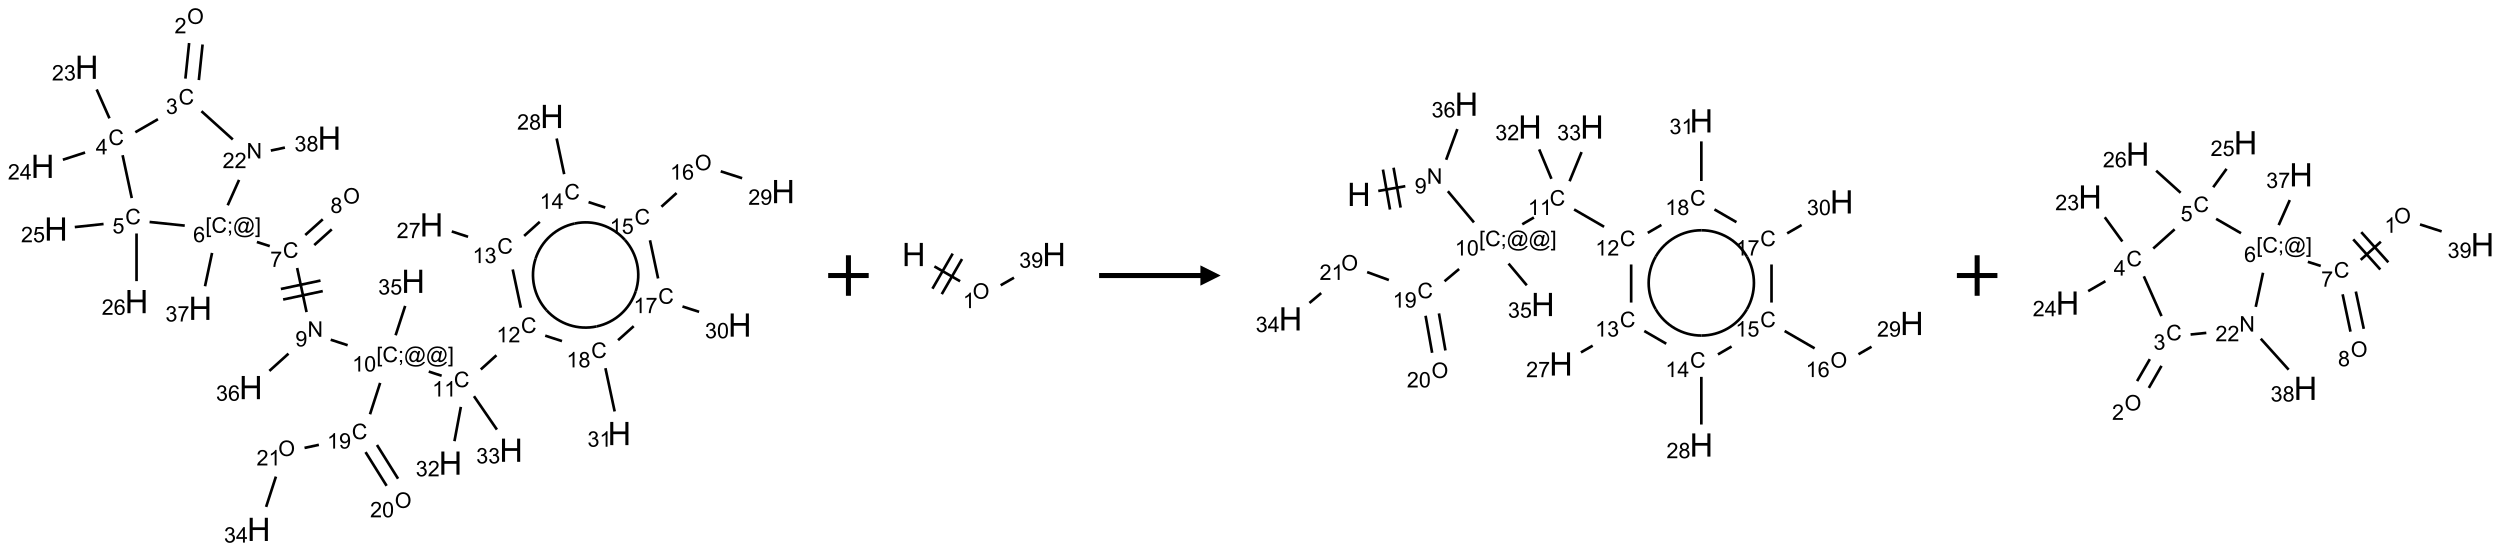 <?xml version="1.0" encoding="UTF-8"?>
<svg xmlns="http://www.w3.org/2000/svg" xmlns:xlink="http://www.w3.org/1999/xlink" width="1234" height="272" viewBox="0 0 1234 272">
<defs>
<g>
<g id="glyph-0-0">
<path d="M 1.332 0 L 1.332 -6.668 L 6.668 -6.668 L 6.668 0 Z M 1.5 -0.168 L 6.5 -0.168 L 6.5 -6.5 L 1.5 -6.5 Z M 1.5 -0.168 "/>
</g>
<g id="glyph-0-1">
<path d="M 0.516 -3.719 C 0.516 -4.984 0.855 -5.977 1.535 -6.695 C 2.215 -7.414 3.094 -7.77 4.172 -7.77 C 4.875 -7.77 5.512 -7.602 6.078 -7.266 C 6.645 -6.93 7.074 -6.461 7.371 -5.855 C 7.668 -5.254 7.816 -4.57 7.816 -3.809 C 7.816 -3.035 7.66 -2.34 7.348 -1.73 C 7.035 -1.117 6.594 -0.656 6.02 -0.34 C 5.449 -0.027 4.828 0.129 4.168 0.129 C 3.449 0.129 2.805 -0.043 2.238 -0.391 C 1.672 -0.738 1.246 -1.211 0.953 -1.812 C 0.66 -2.414 0.516 -3.047 0.516 -3.719 Z M 1.559 -3.703 C 1.559 -2.781 1.805 -2.059 2.301 -1.527 C 2.793 -1 3.414 -0.734 4.16 -0.734 C 4.922 -0.734 5.547 -1 6.039 -1.535 C 6.531 -2.07 6.777 -2.828 6.777 -3.812 C 6.777 -4.434 6.672 -4.977 6.461 -5.441 C 6.25 -5.902 5.945 -6.262 5.539 -6.52 C 5.133 -6.773 4.68 -6.902 4.176 -6.902 C 3.461 -6.902 2.848 -6.656 2.332 -6.164 C 1.816 -5.672 1.559 -4.852 1.559 -3.703 Z M 1.559 -3.703 "/>
</g>
<g id="glyph-0-2">
<path d="M 5.371 -0.902 L 5.371 0 L 0.324 0 C 0.316 -0.227 0.352 -0.441 0.434 -0.652 C 0.562 -0.996 0.766 -1.332 1.051 -1.668 C 1.332 -2 1.742 -2.387 2.277 -2.824 C 3.105 -3.504 3.668 -4.043 3.957 -4.441 C 4.25 -4.84 4.395 -5.215 4.395 -5.566 C 4.395 -5.938 4.262 -6.254 3.996 -6.508 C 3.73 -6.762 3.387 -6.891 2.957 -6.891 C 2.508 -6.891 2.145 -6.754 1.875 -6.484 C 1.605 -6.215 1.469 -5.84 1.465 -5.359 L 0.5 -5.457 C 0.566 -6.176 0.812 -6.727 1.246 -7.102 C 1.676 -7.477 2.254 -7.668 2.98 -7.668 C 3.711 -7.668 4.293 -7.465 4.719 -7.059 C 5.145 -6.652 5.359 -6.148 5.359 -5.547 C 5.359 -5.242 5.297 -4.941 5.172 -4.645 C 5.047 -4.352 4.84 -4.039 4.551 -3.715 C 4.262 -3.387 3.777 -2.938 3.105 -2.371 C 2.543 -1.898 2.18 -1.578 2.02 -1.41 C 1.859 -1.242 1.73 -1.07 1.625 -0.902 Z M 5.371 -0.902 "/>
</g>
<g id="glyph-0-3">
<path d="M 6.27 -2.676 L 7.281 -2.422 C 7.07 -1.594 6.688 -0.961 6.137 -0.523 C 5.586 -0.086 4.914 0.129 4.121 0.129 C 3.297 0.129 2.629 -0.039 2.113 -0.371 C 1.598 -0.707 1.203 -1.191 0.934 -1.828 C 0.664 -2.465 0.531 -3.145 0.531 -3.875 C 0.531 -4.672 0.684 -5.363 0.988 -5.957 C 1.293 -6.547 1.723 -6.996 2.285 -7.305 C 2.844 -7.613 3.461 -7.766 4.137 -7.766 C 4.898 -7.766 5.543 -7.57 6.062 -7.184 C 6.582 -6.793 6.945 -6.246 7.152 -5.543 L 6.156 -5.309 C 5.98 -5.863 5.723 -6.266 5.387 -6.52 C 5.051 -6.773 4.625 -6.902 4.113 -6.902 C 3.527 -6.902 3.039 -6.762 2.645 -6.48 C 2.25 -6.199 1.973 -5.82 1.812 -5.348 C 1.652 -4.871 1.574 -4.383 1.574 -3.879 C 1.574 -3.23 1.668 -2.664 1.855 -2.18 C 2.047 -1.695 2.34 -1.332 2.738 -1.094 C 3.137 -0.855 3.57 -0.734 4.035 -0.734 C 4.602 -0.734 5.082 -0.898 5.473 -1.223 C 5.867 -1.551 6.133 -2.035 6.27 -2.676 Z M 6.27 -2.676 "/>
</g>
<g id="glyph-0-4">
<path d="M 0.449 -2.016 L 1.387 -2.141 C 1.492 -1.609 1.676 -1.227 1.934 -0.992 C 2.191 -0.758 2.508 -0.641 2.879 -0.641 C 3.32 -0.641 3.695 -0.793 3.996 -1.098 C 4.301 -1.402 4.453 -1.781 4.453 -2.234 C 4.453 -2.664 4.312 -3.02 4.031 -3.301 C 3.75 -3.578 3.391 -3.719 2.957 -3.719 C 2.781 -3.719 2.562 -3.684 2.297 -3.613 L 2.402 -4.438 C 2.465 -4.43 2.516 -4.426 2.551 -4.426 C 2.949 -4.426 3.312 -4.531 3.629 -4.738 C 3.949 -4.949 4.109 -5.27 4.109 -5.703 C 4.109 -6.047 3.992 -6.332 3.762 -6.559 C 3.527 -6.785 3.227 -6.895 2.859 -6.895 C 2.496 -6.895 2.191 -6.781 1.949 -6.551 C 1.707 -6.324 1.547 -5.98 1.48 -5.52 L 0.543 -5.688 C 0.656 -6.316 0.918 -6.805 1.324 -7.148 C 1.73 -7.492 2.234 -7.668 2.84 -7.668 C 3.254 -7.668 3.641 -7.578 3.988 -7.398 C 4.34 -7.219 4.609 -6.977 4.793 -6.668 C 4.98 -6.359 5.074 -6.031 5.074 -5.684 C 5.074 -5.352 4.984 -5.051 4.809 -4.781 C 4.629 -4.512 4.367 -4.297 4.02 -4.137 C 4.473 -4.031 4.824 -3.816 5.074 -3.488 C 5.324 -3.16 5.449 -2.75 5.449 -2.254 C 5.449 -1.59 5.203 -1.023 4.719 -0.559 C 4.234 -0.098 3.617 0.137 2.875 0.137 C 2.203 0.137 1.648 -0.062 1.207 -0.465 C 0.762 -0.863 0.512 -1.379 0.449 -2.016 Z M 0.449 -2.016 "/>
</g>
<g id="glyph-0-5">
<path d="M 3.449 0 L 3.449 -1.828 L 0.137 -1.828 L 0.137 -2.688 L 3.621 -7.637 L 4.387 -7.637 L 4.387 -2.688 L 5.418 -2.688 L 5.418 -1.828 L 4.387 -1.828 L 4.387 0 Z M 3.449 -2.688 L 3.449 -6.129 L 1.059 -2.688 Z M 3.449 -2.688 "/>
</g>
<g id="glyph-0-6">
<path d="M 0.441 -2 L 1.426 -2.082 C 1.5 -1.605 1.668 -1.242 1.934 -1.004 C 2.199 -0.762 2.52 -0.641 2.895 -0.641 C 3.348 -0.641 3.73 -0.812 4.043 -1.152 C 4.355 -1.492 4.512 -1.941 4.512 -2.504 C 4.512 -3.039 4.359 -3.461 4.059 -3.77 C 3.758 -4.078 3.367 -4.234 2.879 -4.234 C 2.578 -4.234 2.305 -4.164 2.062 -4.027 C 1.82 -3.891 1.629 -3.715 1.488 -3.496 L 0.609 -3.609 L 1.348 -7.531 L 5.145 -7.531 L 5.145 -6.637 L 2.098 -6.637 L 1.688 -4.582 C 2.145 -4.902 2.625 -5.062 3.129 -5.062 C 3.797 -5.062 4.359 -4.832 4.816 -4.371 C 5.277 -3.91 5.504 -3.312 5.504 -2.59 C 5.504 -1.898 5.305 -1.301 4.902 -0.797 C 4.41 -0.18 3.742 0.129 2.895 0.129 C 2.199 0.129 1.633 -0.062 1.195 -0.453 C 0.758 -0.844 0.504 -1.359 0.441 -2 Z M 0.441 -2 "/>
</g>
<g id="glyph-0-7">
<path d="M 5.309 -5.766 L 4.375 -5.691 C 4.293 -6.059 4.172 -6.328 4.02 -6.496 C 3.766 -6.762 3.453 -6.895 3.082 -6.895 C 2.785 -6.895 2.523 -6.812 2.297 -6.645 C 2 -6.43 1.77 -6.117 1.598 -5.703 C 1.43 -5.289 1.34 -4.703 1.332 -3.938 C 1.559 -4.281 1.836 -4.535 2.16 -4.703 C 2.488 -4.871 2.828 -4.953 3.188 -4.953 C 3.812 -4.953 4.344 -4.723 4.785 -4.262 C 5.223 -3.801 5.441 -3.207 5.441 -2.48 C 5.441 -2 5.34 -1.555 5.133 -1.145 C 4.926 -0.73 4.641 -0.418 4.281 -0.199 C 3.922 0.02 3.512 0.129 3.051 0.129 C 2.27 0.129 1.633 -0.156 1.141 -0.73 C 0.648 -1.305 0.402 -2.254 0.402 -3.574 C 0.402 -5.051 0.672 -6.121 1.219 -6.793 C 1.695 -7.375 2.336 -7.668 3.141 -7.668 C 3.742 -7.668 4.234 -7.5 4.617 -7.16 C 5 -6.824 5.23 -6.359 5.309 -5.766 Z M 1.48 -2.473 C 1.48 -2.152 1.547 -1.844 1.684 -1.547 C 1.82 -1.25 2.016 -1.027 2.262 -0.871 C 2.508 -0.719 2.766 -0.641 3.035 -0.641 C 3.434 -0.641 3.773 -0.801 4.059 -1.121 C 4.344 -1.441 4.484 -1.875 4.484 -2.422 C 4.484 -2.949 4.344 -3.367 4.062 -3.668 C 3.781 -3.973 3.426 -4.125 3 -4.125 C 2.578 -4.125 2.219 -3.973 1.922 -3.668 C 1.625 -3.363 1.48 -2.969 1.48 -2.473 Z M 1.48 -2.473 "/>
</g>
<g id="glyph-0-8">
<path d="M 0.723 2.121 L 0.723 -7.637 L 2.793 -7.637 L 2.793 -6.859 L 1.66 -6.859 L 1.66 1.344 L 2.793 1.344 L 2.793 2.121 Z M 0.723 2.121 "/>
</g>
<g id="glyph-0-9">
<path d="M 0.949 -4.465 L 0.949 -5.531 L 2.016 -5.531 L 2.016 -4.465 Z M 0.949 0 L 0.949 -1.066 L 2.016 -1.066 L 2.016 0 C 2.016 0.391 1.945 0.711 1.809 0.949 C 1.668 1.191 1.449 1.379 1.145 1.512 L 0.887 1.109 C 1.082 1.023 1.23 0.895 1.324 0.727 C 1.418 0.559 1.469 0.316 1.48 0 Z M 0.949 0 "/>
</g>
<g id="glyph-0-10">
<path d="M 6.047 -0.848 C 5.82 -0.59 5.57 -0.379 5.289 -0.223 C 5.008 -0.062 4.73 0.016 4.449 0.016 C 4.141 0.016 3.84 -0.074 3.547 -0.254 C 3.254 -0.434 3.02 -0.715 2.836 -1.09 C 2.652 -1.465 2.562 -1.875 2.562 -2.324 C 2.562 -2.875 2.703 -3.43 2.988 -3.98 C 3.27 -4.535 3.621 -4.953 4.043 -5.23 C 4.461 -5.508 4.871 -5.645 5.266 -5.645 C 5.566 -5.645 5.855 -5.566 6.129 -5.41 C 6.402 -5.25 6.641 -5.012 6.84 -4.688 L 7.016 -5.496 L 7.949 -5.496 L 7.199 -2 C 7.094 -1.516 7.043 -1.246 7.043 -1.191 C 7.043 -1.098 7.078 -1.02 7.148 -0.949 C 7.219 -0.883 7.305 -0.848 7.406 -0.848 C 7.59 -0.848 7.832 -0.953 8.129 -1.168 C 8.527 -1.445 8.84 -1.816 9.07 -2.285 C 9.301 -2.75 9.418 -3.234 9.418 -3.73 C 9.418 -4.309 9.27 -4.852 8.973 -5.355 C 8.676 -5.859 8.23 -6.262 7.645 -6.562 C 7.055 -6.863 6.406 -7.016 5.691 -7.016 C 4.879 -7.016 4.137 -6.824 3.465 -6.445 C 2.793 -6.066 2.273 -5.52 1.902 -4.809 C 1.535 -4.098 1.348 -3.34 1.348 -2.527 C 1.348 -1.676 1.535 -0.941 1.902 -0.328 C 2.273 0.285 2.809 0.742 3.508 1.035 C 4.207 1.328 4.984 1.473 5.832 1.473 C 6.742 1.473 7.504 1.32 8.121 1.016 C 8.734 0.711 9.195 0.34 9.5 -0.098 L 10.441 -0.098 C 10.266 0.266 9.961 0.637 9.531 1.016 C 9.102 1.395 8.59 1.695 7.996 1.914 C 7.402 2.133 6.688 2.246 5.848 2.246 C 5.078 2.246 4.367 2.145 3.715 1.949 C 3.066 1.75 2.512 1.453 2.051 1.055 C 1.594 0.656 1.25 0.199 1.016 -0.316 C 0.723 -0.973 0.578 -1.684 0.578 -2.441 C 0.578 -3.289 0.75 -4.098 1.098 -4.863 C 1.523 -5.805 2.125 -6.527 2.902 -7.027 C 3.684 -7.527 4.629 -7.777 5.738 -7.777 C 6.602 -7.777 7.375 -7.602 8.059 -7.246 C 8.746 -6.895 9.285 -6.371 9.684 -5.672 C 10.02 -5.07 10.188 -4.418 10.188 -3.715 C 10.188 -2.707 9.832 -1.812 9.125 -1.031 C 8.492 -0.328 7.801 0.02 7.051 0.02 C 6.812 0.02 6.617 -0.016 6.473 -0.09 C 6.324 -0.16 6.215 -0.266 6.145 -0.402 C 6.102 -0.488 6.066 -0.637 6.047 -0.848 Z M 3.527 -2.262 C 3.527 -1.785 3.641 -1.414 3.863 -1.152 C 4.09 -0.887 4.348 -0.754 4.641 -0.754 C 4.836 -0.754 5.039 -0.812 5.254 -0.93 C 5.469 -1.047 5.676 -1.219 5.871 -1.449 C 6.066 -1.676 6.23 -1.969 6.355 -2.32 C 6.48 -2.672 6.543 -3.027 6.543 -3.379 C 6.543 -3.852 6.426 -4.219 6.191 -4.48 C 5.957 -4.738 5.672 -4.871 5.332 -4.871 C 5.109 -4.871 4.902 -4.812 4.707 -4.699 C 4.512 -4.586 4.32 -4.406 4.137 -4.156 C 3.953 -3.906 3.805 -3.602 3.691 -3.246 C 3.582 -2.887 3.527 -2.559 3.527 -2.262 Z M 3.527 -2.262 "/>
</g>
<g id="glyph-0-11">
<path d="M 2.27 2.121 L 0.203 2.121 L 0.203 1.344 L 1.332 1.344 L 1.332 -6.859 L 0.203 -6.859 L 0.203 -7.637 L 2.27 -7.637 Z M 2.27 2.121 "/>
</g>
<g id="glyph-0-12">
<path d="M 0.504 -6.637 L 0.504 -7.535 L 5.449 -7.535 L 5.449 -6.809 C 4.961 -6.289 4.48 -5.602 4.004 -4.746 C 3.527 -3.887 3.156 -3.004 2.895 -2.098 C 2.707 -1.461 2.59 -0.762 2.535 0 L 1.574 0 C 1.582 -0.602 1.703 -1.328 1.926 -2.176 C 2.152 -3.027 2.477 -3.848 2.898 -4.637 C 3.32 -5.426 3.77 -6.094 4.246 -6.637 Z M 0.504 -6.637 "/>
</g>
<g id="glyph-0-13">
<path d="M 1.887 -4.141 C 1.496 -4.281 1.207 -4.484 1.02 -4.75 C 0.832 -5.016 0.738 -5.328 0.738 -5.699 C 0.738 -6.254 0.938 -6.719 1.34 -7.098 C 1.738 -7.477 2.27 -7.668 2.934 -7.668 C 3.598 -7.668 4.137 -7.473 4.543 -7.086 C 4.949 -6.699 5.152 -6.227 5.152 -5.672 C 5.152 -5.316 5.059 -5.008 4.871 -4.746 C 4.688 -4.484 4.406 -4.281 4.027 -4.141 C 4.496 -3.988 4.852 -3.742 5.098 -3.402 C 5.34 -3.062 5.465 -2.656 5.465 -2.184 C 5.465 -1.531 5.234 -0.98 4.77 -0.535 C 4.309 -0.09 3.703 0.129 2.949 0.129 C 2.195 0.129 1.586 -0.094 1.125 -0.539 C 0.664 -0.984 0.434 -1.543 0.434 -2.207 C 0.434 -2.703 0.559 -3.121 0.809 -3.457 C 1.062 -3.793 1.422 -4.02 1.887 -4.141 Z M 1.699 -5.73 C 1.699 -5.367 1.812 -5.074 2.047 -4.844 C 2.281 -4.613 2.582 -4.5 2.953 -4.5 C 3.312 -4.5 3.609 -4.613 3.84 -4.84 C 4.07 -5.066 4.188 -5.348 4.188 -5.676 C 4.188 -6.02 4.07 -6.309 3.832 -6.543 C 3.594 -6.777 3.297 -6.895 2.941 -6.895 C 2.586 -6.895 2.289 -6.781 2.051 -6.551 C 1.816 -6.324 1.699 -6.047 1.699 -5.73 Z M 1.395 -2.203 C 1.395 -1.938 1.461 -1.676 1.586 -1.426 C 1.711 -1.176 1.902 -0.984 2.152 -0.848 C 2.402 -0.711 2.672 -0.641 2.957 -0.641 C 3.406 -0.641 3.777 -0.785 4.066 -1.074 C 4.359 -1.363 4.504 -1.727 4.504 -2.172 C 4.504 -2.625 4.355 -2.996 4.055 -3.293 C 3.754 -3.586 3.379 -3.734 2.926 -3.734 C 2.484 -3.734 2.121 -3.59 1.832 -3.297 C 1.543 -3.004 1.395 -2.641 1.395 -2.203 Z M 1.395 -2.203 "/>
</g>
<g id="glyph-0-14">
<path d="M 0.812 0 L 0.812 -7.637 L 1.848 -7.637 L 5.859 -1.641 L 5.859 -7.637 L 6.828 -7.637 L 6.828 0 L 5.793 0 L 1.781 -6 L 1.781 0 Z M 0.812 0 "/>
</g>
<g id="glyph-0-15">
<path d="M 0.582 -1.766 L 1.484 -1.848 C 1.562 -1.426 1.707 -1.117 1.922 -0.926 C 2.137 -0.734 2.414 -0.641 2.75 -0.641 C 3.039 -0.641 3.289 -0.707 3.508 -0.84 C 3.727 -0.973 3.902 -1.148 4.043 -1.367 C 4.18 -1.586 4.297 -1.887 4.391 -2.262 C 4.484 -2.637 4.531 -3.016 4.531 -3.406 C 4.531 -3.449 4.531 -3.512 4.527 -3.594 C 4.34 -3.297 4.082 -3.055 3.758 -2.867 C 3.434 -2.68 3.082 -2.59 2.703 -2.59 C 2.07 -2.59 1.535 -2.816 1.098 -3.277 C 0.66 -3.734 0.441 -4.34 0.441 -5.09 C 0.441 -5.863 0.672 -6.484 1.129 -6.957 C 1.586 -7.43 2.156 -7.668 2.844 -7.668 C 3.34 -7.668 3.793 -7.531 4.207 -7.266 C 4.617 -7 4.93 -6.617 5.145 -6.121 C 5.355 -5.629 5.465 -4.91 5.465 -3.973 C 5.465 -2.996 5.359 -2.223 5.145 -1.645 C 4.934 -1.066 4.617 -0.625 4.199 -0.324 C 3.781 -0.02 3.293 0.129 2.73 0.129 C 2.133 0.129 1.645 -0.035 1.266 -0.367 C 0.887 -0.699 0.66 -1.164 0.582 -1.766 Z M 4.422 -5.137 C 4.422 -5.676 4.277 -6.102 3.992 -6.418 C 3.707 -6.734 3.359 -6.891 2.957 -6.891 C 2.543 -6.891 2.18 -6.719 1.871 -6.379 C 1.562 -6.039 1.406 -5.598 1.406 -5.059 C 1.406 -4.57 1.555 -4.176 1.848 -3.871 C 2.141 -3.566 2.5 -3.418 2.934 -3.418 C 3.367 -3.418 3.723 -3.57 4.004 -3.871 C 4.281 -4.176 4.422 -4.598 4.422 -5.137 Z M 4.422 -5.137 "/>
</g>
<g id="glyph-0-16">
<path d="M 3.973 0 L 3.035 0 L 3.035 -5.973 C 2.809 -5.758 2.516 -5.543 2.148 -5.328 C 1.781 -5.113 1.453 -4.953 1.16 -4.844 L 1.16 -5.75 C 1.684 -5.996 2.145 -6.297 2.535 -6.645 C 2.93 -6.996 3.207 -7.336 3.371 -7.668 L 3.973 -7.668 Z M 3.973 0 "/>
</g>
<g id="glyph-0-17">
<path d="M 0.441 -3.766 C 0.441 -4.668 0.535 -5.395 0.723 -5.945 C 0.906 -6.496 1.184 -6.922 1.551 -7.219 C 1.918 -7.516 2.375 -7.668 2.934 -7.668 C 3.344 -7.668 3.703 -7.586 4.012 -7.418 C 4.32 -7.254 4.574 -7.016 4.777 -6.707 C 4.977 -6.395 5.137 -6.016 5.25 -5.57 C 5.363 -5.125 5.422 -4.523 5.422 -3.766 C 5.422 -2.871 5.328 -2.148 5.145 -1.598 C 4.961 -1.047 4.688 -0.621 4.32 -0.32 C 3.953 -0.02 3.492 0.129 2.934 0.129 C 2.195 0.129 1.617 -0.133 1.199 -0.66 C 0.695 -1.297 0.441 -2.332 0.441 -3.766 Z M 1.406 -3.766 C 1.406 -2.512 1.555 -1.68 1.848 -1.262 C 2.141 -0.848 2.5 -0.641 2.934 -0.641 C 3.363 -0.641 3.727 -0.848 4.02 -1.266 C 4.312 -1.684 4.457 -2.516 4.457 -3.766 C 4.457 -5.023 4.312 -5.859 4.02 -6.27 C 3.727 -6.684 3.359 -6.891 2.922 -6.891 C 2.492 -6.891 2.148 -6.707 1.891 -6.344 C 1.566 -5.879 1.406 -5.02 1.406 -3.766 Z M 1.406 -3.766 "/>
</g>
<g id="glyph-1-0">
<path d="M 2 0 L 2 -10 L 10 -10 L 10 0 Z M 2.25 -0.25 L 9.75 -0.25 L 9.75 -9.75 L 2.25 -9.75 Z M 2.25 -0.25 "/>
</g>
<g id="glyph-1-1">
<path d="M 1.281 0 L 1.281 -11.453 L 2.797 -11.453 L 2.797 -6.75 L 8.75 -6.75 L 8.75 -11.453 L 10.266 -11.453 L 10.266 0 L 8.75 0 L 8.75 -5.398 L 2.797 -5.398 L 2.797 0 Z M 1.281 0 "/>
</g>
</g>
</defs>
<path fill="none" stroke-width="0.033" stroke-linecap="butt" stroke-linejoin="miter" stroke="rgb(0%, 0%, 0%)" stroke-opacity="1" stroke-miterlimit="10" d="M 1.808 0.282 L 1.762 0.721 " transform="matrix(40, 0, 0, 40, 21.035, 9.965)"/>
<path fill="none" stroke-width="0.033" stroke-linecap="butt" stroke-linejoin="miter" stroke="rgb(0%, 0%, 0%)" stroke-opacity="1" stroke-miterlimit="10" d="M 1.974 0.3 L 1.928 0.739 " transform="matrix(40, 0, 0, 40, 21.035, 9.965)"/>
<path fill="none" stroke-width="0.033" stroke-linecap="butt" stroke-linejoin="miter" stroke="rgb(0%, 0%, 0%)" stroke-opacity="1" stroke-miterlimit="10" d="M 1.423 1.222 L 1.144 1.383 " transform="matrix(40, 0, 0, 40, 21.035, 9.965)"/>
<path fill="none" stroke-width="0.033" stroke-linecap="butt" stroke-linejoin="miter" stroke="rgb(0%, 0%, 0%)" stroke-opacity="1" stroke-miterlimit="10" d="M 0.825 1.211 L 0.667 0.855 " transform="matrix(40, 0, 0, 40, 21.035, 9.965)"/>
<path fill="none" stroke-width="0.033" stroke-linecap="butt" stroke-linejoin="miter" stroke="rgb(0%, 0%, 0%)" stroke-opacity="1" stroke-miterlimit="10" d="M 0.524 1.633 L 0.25 1.722 " transform="matrix(40, 0, 0, 40, 21.035, 9.965)"/>
<path fill="none" stroke-width="0.033" stroke-linecap="butt" stroke-linejoin="miter" stroke="rgb(0%, 0%, 0%)" stroke-opacity="1" stroke-miterlimit="10" d="M 0.987 1.666 L 1.1 2.195 " transform="matrix(40, 0, 0, 40, 21.035, 9.965)"/>
<path fill="none" stroke-width="0.033" stroke-linecap="butt" stroke-linejoin="miter" stroke="rgb(0%, 0%, 0%)" stroke-opacity="1" stroke-miterlimit="10" d="M 0.752 2.515 L 0.397 2.553 " transform="matrix(40, 0, 0, 40, 21.035, 9.965)"/>
<path fill="none" stroke-width="0.033" stroke-linecap="butt" stroke-linejoin="miter" stroke="rgb(0%, 0%, 0%)" stroke-opacity="1" stroke-miterlimit="10" d="M 1.159 2.632 L 1.159 3.22 " transform="matrix(40, 0, 0, 40, 21.035, 9.965)"/>
<path fill="none" stroke-width="0.033" stroke-linecap="butt" stroke-linejoin="miter" stroke="rgb(0%, 0%, 0%)" stroke-opacity="1" stroke-miterlimit="10" d="M 1.32 2.49 L 1.754 2.535 " transform="matrix(40, 0, 0, 40, 21.035, 9.965)"/>
<path fill="none" stroke-width="0.033" stroke-linecap="butt" stroke-linejoin="miter" stroke="rgb(0%, 0%, 0%)" stroke-opacity="1" stroke-miterlimit="10" d="M 2.644 2.737 L 2.803 2.788 " transform="matrix(40, 0, 0, 40, 21.035, 9.965)"/>
<path fill="none" stroke-width="0.033" stroke-linecap="butt" stroke-linejoin="miter" stroke="rgb(0%, 0%, 0%)" stroke-opacity="1" stroke-miterlimit="10" d="M 3.352 2.775 L 3.568 2.581 " transform="matrix(40, 0, 0, 40, 21.035, 9.965)"/>
<path fill="none" stroke-width="0.033" stroke-linecap="butt" stroke-linejoin="miter" stroke="rgb(0%, 0%, 0%)" stroke-opacity="1" stroke-miterlimit="10" d="M 3.241 2.651 L 3.457 2.457 " transform="matrix(40, 0, 0, 40, 21.035, 9.965)"/>
<path fill="none" stroke-width="0.033" stroke-linecap="butt" stroke-linejoin="miter" stroke="rgb(0%, 0%, 0%)" stroke-opacity="1" stroke-miterlimit="10" d="M 3.141 3.058 L 3.257 3.602 " transform="matrix(40, 0, 0, 40, 21.035, 9.965)"/>
<path fill="none" stroke-width="0.033" stroke-linecap="butt" stroke-linejoin="miter" stroke="rgb(0%, 0%, 0%)" stroke-opacity="1" stroke-miterlimit="10" d="M 2.968 3.447 L 3.457 3.343 " transform="matrix(40, 0, 0, 40, 21.035, 9.965)"/>
<path fill="none" stroke-width="0.033" stroke-linecap="butt" stroke-linejoin="miter" stroke="rgb(0%, 0%, 0%)" stroke-opacity="1" stroke-miterlimit="10" d="M 2.94 3.317 L 3.429 3.213 " transform="matrix(40, 0, 0, 40, 21.035, 9.965)"/>
<path fill="none" stroke-width="0.033" stroke-linecap="butt" stroke-linejoin="miter" stroke="rgb(0%, 0%, 0%)" stroke-opacity="1" stroke-miterlimit="10" d="M 3.555 3.943 L 3.764 4.011 " transform="matrix(40, 0, 0, 40, 21.035, 9.965)"/>
<path fill="none" stroke-width="0.033" stroke-linecap="butt" stroke-linejoin="miter" stroke="rgb(0%, 0%, 0%)" stroke-opacity="1" stroke-miterlimit="10" d="M 4.765 4.336 L 4.924 4.388 " transform="matrix(40, 0, 0, 40, 21.035, 9.965)"/>
<path fill="none" stroke-width="0.033" stroke-linecap="butt" stroke-linejoin="miter" stroke="rgb(0%, 0%, 0%)" stroke-opacity="1" stroke-miterlimit="10" d="M 5.407 4.31 L 5.6 4.135 " transform="matrix(40, 0, 0, 40, 21.035, 9.965)"/>
<path fill="none" stroke-width="0.033" stroke-linecap="butt" stroke-linejoin="miter" stroke="rgb(0%, 0%, 0%)" stroke-opacity="1" stroke-miterlimit="10" d="M 5.901 3.548 L 5.801 3.076 " transform="matrix(40, 0, 0, 40, 21.035, 9.965)"/>
<path fill="none" stroke-width="0.033" stroke-linecap="butt" stroke-linejoin="miter" stroke="rgb(0%, 0%, 0%)" stroke-opacity="1" stroke-miterlimit="10" d="M 5.25 2.673 L 5.049 2.607 " transform="matrix(40, 0, 0, 40, 21.035, 9.965)"/>
<path fill="none" stroke-width="0.033" stroke-linecap="butt" stroke-linejoin="miter" stroke="rgb(0%, 0%, 0%)" stroke-opacity="1" stroke-miterlimit="10" d="M 5.942 2.662 L 6.135 2.488 " transform="matrix(40, 0, 0, 40, 21.035, 9.965)"/>
<path fill="none" stroke-width="0.033" stroke-linecap="butt" stroke-linejoin="miter" stroke="rgb(0%, 0%, 0%)" stroke-opacity="1" stroke-miterlimit="10" d="M 6.436 1.9 L 6.343 1.46 " transform="matrix(40, 0, 0, 40, 21.035, 9.965)"/>
<path fill="none" stroke-width="0.033" stroke-linecap="butt" stroke-linejoin="miter" stroke="rgb(0%, 0%, 0%)" stroke-opacity="1" stroke-miterlimit="10" d="M 6.737 2.245 L 6.943 2.312 " transform="matrix(40, 0, 0, 40, 21.035, 9.965)"/>
<path fill="none" stroke-width="0.033" stroke-linecap="butt" stroke-linejoin="miter" stroke="rgb(0%, 0%, 0%)" stroke-opacity="1" stroke-miterlimit="10" d="M 7.636 2.302 L 7.823 2.133 " transform="matrix(40, 0, 0, 40, 21.035, 9.965)"/>
<path fill="none" stroke-width="0.033" stroke-linecap="butt" stroke-linejoin="miter" stroke="rgb(0%, 0%, 0%)" stroke-opacity="1" stroke-miterlimit="10" d="M 8.368 1.865 L 8.632 1.95 " transform="matrix(40, 0, 0, 40, 21.035, 9.965)"/>
<path fill="none" stroke-width="0.033" stroke-linecap="butt" stroke-linejoin="miter" stroke="rgb(0%, 0%, 0%)" stroke-opacity="1" stroke-miterlimit="10" d="M 7.495 2.716 L 7.595 3.187 " transform="matrix(40, 0, 0, 40, 21.035, 9.965)"/>
<path fill="none" stroke-width="0.033" stroke-linecap="butt" stroke-linejoin="miter" stroke="rgb(0%, 0%, 0%)" stroke-opacity="1" stroke-miterlimit="10" d="M 7.896 3.533 L 8.101 3.599 " transform="matrix(40, 0, 0, 40, 21.035, 9.965)"/>
<path fill="none" stroke-width="0.033" stroke-linecap="butt" stroke-linejoin="miter" stroke="rgb(0%, 0%, 0%)" stroke-opacity="1" stroke-miterlimit="10" d="M 7.294 3.776 L 7.101 3.949 " transform="matrix(40, 0, 0, 40, 21.035, 9.965)"/>
<path fill="none" stroke-width="0.033" stroke-linecap="butt" stroke-linejoin="miter" stroke="rgb(0%, 0%, 0%)" stroke-opacity="1" stroke-miterlimit="10" d="M 6.409 3.96 L 6.202 3.893 " transform="matrix(40, 0, 0, 40, 21.035, 9.965)"/>
<path fill="none" stroke-width="0.033" stroke-linecap="butt" stroke-linejoin="miter" stroke="rgb(0%, 0%, 0%)" stroke-opacity="1" stroke-miterlimit="10" d="M 6.945 4.294 L 7.059 4.828 " transform="matrix(40, 0, 0, 40, 21.035, 9.965)"/>
<path fill="none" stroke-width="0.033" stroke-linecap="butt" stroke-linejoin="miter" stroke="rgb(0%, 0%, 0%)" stroke-opacity="1" stroke-miterlimit="10" d="M 5.161 4.772 L 5.082 5.195 " transform="matrix(40, 0, 0, 40, 21.035, 9.965)"/>
<path fill="none" stroke-width="0.033" stroke-linecap="butt" stroke-linejoin="miter" stroke="rgb(0%, 0%, 0%)" stroke-opacity="1" stroke-miterlimit="10" d="M 5.323 4.64 L 5.606 5.052 " transform="matrix(40, 0, 0, 40, 21.035, 9.965)"/>
<path fill="none" stroke-width="0.033" stroke-linecap="butt" stroke-linejoin="miter" stroke="rgb(0%, 0%, 0%)" stroke-opacity="1" stroke-miterlimit="10" d="M 4.165 4.476 L 4.04 4.863 " transform="matrix(40, 0, 0, 40, 21.035, 9.965)"/>
<path fill="none" stroke-width="0.033" stroke-linecap="butt" stroke-linejoin="miter" stroke="rgb(0%, 0%, 0%)" stroke-opacity="1" stroke-miterlimit="10" d="M 3.985 5.33 L 4.245 5.746 " transform="matrix(40, 0, 0, 40, 21.035, 9.965)"/>
<path fill="none" stroke-width="0.033" stroke-linecap="butt" stroke-linejoin="miter" stroke="rgb(0%, 0%, 0%)" stroke-opacity="1" stroke-miterlimit="10" d="M 4.126 5.242 L 4.386 5.658 " transform="matrix(40, 0, 0, 40, 21.035, 9.965)"/>
<path fill="none" stroke-width="0.033" stroke-linecap="butt" stroke-linejoin="miter" stroke="rgb(0%, 0%, 0%)" stroke-opacity="1" stroke-miterlimit="10" d="M 3.409 5.24 L 3.232 5.278 " transform="matrix(40, 0, 0, 40, 21.035, 9.965)"/>
<path fill="none" stroke-width="0.033" stroke-linecap="butt" stroke-linejoin="miter" stroke="rgb(0%, 0%, 0%)" stroke-opacity="1" stroke-miterlimit="10" d="M 2.879 5.632 L 2.758 6.006 " transform="matrix(40, 0, 0, 40, 21.035, 9.965)"/>
<path fill="none" stroke-width="0.033" stroke-linecap="butt" stroke-linejoin="miter" stroke="rgb(0%, 0%, 0%)" stroke-opacity="1" stroke-miterlimit="10" d="M 4.356 3.888 L 4.474 3.526 " transform="matrix(40, 0, 0, 40, 21.035, 9.965)"/>
<path fill="none" stroke-width="0.033" stroke-linecap="butt" stroke-linejoin="miter" stroke="rgb(0%, 0%, 0%)" stroke-opacity="1" stroke-miterlimit="10" d="M 3.034 4.115 L 2.798 4.328 " transform="matrix(40, 0, 0, 40, 21.035, 9.965)"/>
<path fill="none" stroke-width="0.033" stroke-linecap="butt" stroke-linejoin="miter" stroke="rgb(0%, 0%, 0%)" stroke-opacity="1" stroke-miterlimit="10" d="M 2.091 2.872 L 2.004 3.283 " transform="matrix(40, 0, 0, 40, 21.035, 9.965)"/>
<path fill="none" stroke-width="0.033" stroke-linecap="butt" stroke-linejoin="miter" stroke="rgb(0%, 0%, 0%)" stroke-opacity="1" stroke-miterlimit="10" d="M 2.284 2.284 L 2.424 1.971 " transform="matrix(40, 0, 0, 40, 21.035, 9.965)"/>
<path fill="none" stroke-width="0.033" stroke-linecap="butt" stroke-linejoin="miter" stroke="rgb(0%, 0%, 0%)" stroke-opacity="1" stroke-miterlimit="10" d="M 2.347 1.472 L 1.96 1.123 " transform="matrix(40, 0, 0, 40, 21.035, 9.965)"/>
<path fill="none" stroke-width="0.033" stroke-linecap="butt" stroke-linejoin="miter" stroke="rgb(0%, 0%, 0%)" stroke-opacity="1" stroke-miterlimit="10" d="M 2.816 1.609 L 2.99 1.572 " transform="matrix(40, 0, 0, 40, 21.035, 9.965)"/>
<path fill="none" stroke-width="0.033" stroke-linecap="butt" stroke-linejoin="miter" stroke="rgb(0%, 0%, 0%)" stroke-opacity="1" stroke-miterlimit="10" d="M 6.218 3.579 C 6.063 3.406 6.011 3.164 6.083 2.943 " transform="matrix(40, 0, 0, 40, 21.035, 9.965)"/>
<path fill="none" stroke-width="0.033" stroke-linecap="butt" stroke-linejoin="miter" stroke="rgb(0%, 0%, 0%)" stroke-opacity="1" stroke-miterlimit="10" d="M 6.836 3.779 C 6.609 3.828 6.373 3.751 6.218 3.579 " transform="matrix(40, 0, 0, 40, 21.035, 9.965)"/>
<path fill="none" stroke-width="0.033" stroke-linecap="butt" stroke-linejoin="miter" stroke="rgb(0%, 0%, 0%)" stroke-opacity="1" stroke-miterlimit="10" d="M 7.319 3.345 C 7.247 3.566 7.063 3.731 6.836 3.779 " transform="matrix(40, 0, 0, 40, 21.035, 9.965)"/>
<path fill="none" stroke-width="0.033" stroke-linecap="butt" stroke-linejoin="miter" stroke="rgb(0%, 0%, 0%)" stroke-opacity="1" stroke-miterlimit="10" d="M 7.184 2.71 C 7.339 2.882 7.39 3.124 7.319 3.345 " transform="matrix(40, 0, 0, 40, 21.035, 9.965)"/>
<path fill="none" stroke-width="0.033" stroke-linecap="butt" stroke-linejoin="miter" stroke="rgb(0%, 0%, 0%)" stroke-opacity="1" stroke-miterlimit="10" d="M 6.566 2.509 C 6.793 2.461 7.028 2.537 7.184 2.71 " transform="matrix(40, 0, 0, 40, 21.035, 9.965)"/>
<path fill="none" stroke-width="0.033" stroke-linecap="butt" stroke-linejoin="miter" stroke="rgb(0%, 0%, 0%)" stroke-opacity="1" stroke-miterlimit="10" d="M 6.083 2.943 C 6.155 2.723 6.339 2.557 6.566 2.509 " transform="matrix(40, 0, 0, 40, 21.035, 9.965)"/>
<g fill="rgb(0%, 0%, 0%)" fill-opacity="1">
<use xlink:href="#glyph-0-1" x="92.324" y="11.812"/>
</g>
<g fill="rgb(0%, 0%, 0%)" fill-opacity="1">
<use xlink:href="#glyph-0-2" x="86.137" y="16.445"/>
</g>
<g fill="rgb(0%, 0%, 0%)" fill-opacity="1">
<use xlink:href="#glyph-0-3" x="88.125" y="51.59"/>
</g>
<g fill="rgb(0%, 0%, 0%)" fill-opacity="1">
<use xlink:href="#glyph-0-4" x="81.875" y="56.227"/>
</g>
<g fill="rgb(0%, 0%, 0%)" fill-opacity="1">
<use xlink:href="#glyph-0-3" x="53.484" y="71.59"/>
</g>
<g fill="rgb(0%, 0%, 0%)" fill-opacity="1">
<use xlink:href="#glyph-0-5" x="47.266" y="76.195"/>
</g>
<g fill="rgb(0%, 0%, 0%)" fill-opacity="1">
<use xlink:href="#glyph-1-1" x="37.035" y="38.93"/>
</g>
<g fill="rgb(0%, 0%, 0%)" fill-opacity="1">
<use xlink:href="#glyph-0-2" x="25.602" y="39.723"/>
<use xlink:href="#glyph-0-4" x="31.534" y="39.723"/>
</g>
<g fill="rgb(0%, 0%, 0%)" fill-opacity="1">
<use xlink:href="#glyph-1-1" x="15.262" y="87.836"/>
</g>
<g fill="rgb(0%, 0%, 0%)" fill-opacity="1">
<use xlink:href="#glyph-0-2" x="3.863" y="88.625"/>
<use xlink:href="#glyph-0-5" x="9.796" y="88.625"/>
</g>
<g fill="rgb(0%, 0%, 0%)" fill-opacity="1">
<use xlink:href="#glyph-0-3" x="61.801" y="110.715"/>
</g>
<g fill="rgb(0%, 0%, 0%)" fill-opacity="1">
<use xlink:href="#glyph-0-6" x="55.492" y="115.219"/>
</g>
<g fill="rgb(0%, 0%, 0%)" fill-opacity="1">
<use xlink:href="#glyph-1-1" x="21.84" y="118.781"/>
</g>
<g fill="rgb(0%, 0%, 0%)" fill-opacity="1">
<use xlink:href="#glyph-0-2" x="10.352" y="119.574"/>
<use xlink:href="#glyph-0-6" x="16.284" y="119.574"/>
</g>
<g fill="rgb(0%, 0%, 0%)" fill-opacity="1">
<use xlink:href="#glyph-1-1" x="61.621" y="154.598"/>
</g>
<g fill="rgb(0%, 0%, 0%)" fill-opacity="1">
<use xlink:href="#glyph-0-2" x="50.195" y="155.391"/>
<use xlink:href="#glyph-0-7" x="56.128" y="155.391"/>
</g>
<g fill="rgb(0%, 0%, 0%)" fill-opacity="1">
<use xlink:href="#glyph-0-8" x="101.387" y="114.906"/>
<use xlink:href="#glyph-0-3" x="104.35" y="114.906"/>
<use xlink:href="#glyph-0-9" x="112.053" y="114.906"/>
<use xlink:href="#glyph-0-10" x="115.017" y="114.906"/>
<use xlink:href="#glyph-0-11" x="125.845" y="114.906"/>
</g>
<g fill="rgb(0%, 0%, 0%)" fill-opacity="1">
<use xlink:href="#glyph-0-7" x="95.336" y="119.535"/>
</g>
<g fill="rgb(0%, 0%, 0%)" fill-opacity="1">
<use xlink:href="#glyph-0-3" x="139.625" y="127.258"/>
</g>
<g fill="rgb(0%, 0%, 0%)" fill-opacity="1">
<use xlink:href="#glyph-0-12" x="133.371" y="131.766"/>
</g>
<g fill="rgb(0%, 0%, 0%)" fill-opacity="1">
<use xlink:href="#glyph-0-1" x="169.367" y="100.496"/>
</g>
<g fill="rgb(0%, 0%, 0%)" fill-opacity="1">
<use xlink:href="#glyph-0-13" x="163.082" y="105.129"/>
</g>
<g fill="rgb(0%, 0%, 0%)" fill-opacity="1">
<use xlink:href="#glyph-0-14" x="151.77" y="166.25"/>
</g>
<g fill="rgb(0%, 0%, 0%)" fill-opacity="1">
<use xlink:href="#glyph-0-15" x="145.781" y="171.02"/>
</g>
<g fill="rgb(0%, 0%, 0%)" fill-opacity="1">
<use xlink:href="#glyph-0-8" x="185.789" y="178.754"/>
<use xlink:href="#glyph-0-3" x="188.753" y="178.754"/>
<use xlink:href="#glyph-0-9" x="196.456" y="178.754"/>
<use xlink:href="#glyph-0-10" x="199.419" y="178.754"/>
<use xlink:href="#glyph-0-10" x="210.247" y="178.754"/>
<use xlink:href="#glyph-0-11" x="221.076" y="178.754"/>
</g>
<g fill="rgb(0%, 0%, 0%)" fill-opacity="1">
<use xlink:href="#glyph-0-16" x="173.824" y="183.379"/>
<use xlink:href="#glyph-0-17" x="179.757" y="183.379"/>
</g>
<g fill="rgb(0%, 0%, 0%)" fill-opacity="1">
<use xlink:href="#glyph-0-3" x="224.023" y="191.105"/>
</g>
<g fill="rgb(0%, 0%, 0%)" fill-opacity="1">
<use xlink:href="#glyph-0-16" x="213.312" y="195.742"/>
<use xlink:href="#glyph-0-16" x="219.245" y="195.742"/>
</g>
<g fill="rgb(0%, 0%, 0%)" fill-opacity="1">
<use xlink:href="#glyph-0-3" x="257.125" y="164.34"/>
</g>
<g fill="rgb(0%, 0%, 0%)" fill-opacity="1">
<use xlink:href="#glyph-0-16" x="245.02" y="168.977"/>
<use xlink:href="#glyph-0-2" x="250.952" y="168.977"/>
</g>
<g fill="rgb(0%, 0%, 0%)" fill-opacity="1">
<use xlink:href="#glyph-0-3" x="245.434" y="125.215"/>
</g>
<g fill="rgb(0%, 0%, 0%)" fill-opacity="1">
<use xlink:href="#glyph-0-16" x="233.25" y="129.852"/>
<use xlink:href="#glyph-0-4" x="239.182" y="129.852"/>
</g>
<g fill="rgb(0%, 0%, 0%)" fill-opacity="1">
<use xlink:href="#glyph-1-1" x="207.211" y="116.738"/>
</g>
<g fill="rgb(0%, 0%, 0%)" fill-opacity="1">
<use xlink:href="#glyph-0-2" x="195.781" y="117.527"/>
<use xlink:href="#glyph-0-12" x="201.714" y="117.527"/>
</g>
<g fill="rgb(0%, 0%, 0%)" fill-opacity="1">
<use xlink:href="#glyph-0-3" x="278.535" y="98.449"/>
</g>
<g fill="rgb(0%, 0%, 0%)" fill-opacity="1">
<use xlink:href="#glyph-0-16" x="266.383" y="103.086"/>
<use xlink:href="#glyph-0-5" x="272.315" y="103.086"/>
</g>
<g fill="rgb(0%, 0%, 0%)" fill-opacity="1">
<use xlink:href="#glyph-1-1" x="266.664" y="63.207"/>
</g>
<g fill="rgb(0%, 0%, 0%)" fill-opacity="1">
<use xlink:href="#glyph-0-2" x="255.215" y="64"/>
<use xlink:href="#glyph-0-13" x="261.147" y="64"/>
</g>
<g fill="rgb(0%, 0%, 0%)" fill-opacity="1">
<use xlink:href="#glyph-0-3" x="313.203" y="110.809"/>
</g>
<g fill="rgb(0%, 0%, 0%)" fill-opacity="1">
<use xlink:href="#glyph-0-16" x="300.961" y="115.445"/>
<use xlink:href="#glyph-0-6" x="306.893" y="115.445"/>
</g>
<g fill="rgb(0%, 0%, 0%)" fill-opacity="1">
<use xlink:href="#glyph-0-1" x="342.945" y="84.047"/>
</g>
<g fill="rgb(0%, 0%, 0%)" fill-opacity="1">
<use xlink:href="#glyph-0-16" x="330.75" y="88.68"/>
<use xlink:href="#glyph-0-7" x="336.682" y="88.68"/>
</g>
<g fill="rgb(0%, 0%, 0%)" fill-opacity="1">
<use xlink:href="#glyph-1-1" x="380.793" y="100.289"/>
</g>
<g fill="rgb(0%, 0%, 0%)" fill-opacity="1">
<use xlink:href="#glyph-0-2" x="369.344" y="101.082"/>
<use xlink:href="#glyph-0-15" x="375.276" y="101.082"/>
</g>
<g fill="rgb(0%, 0%, 0%)" fill-opacity="1">
<use xlink:href="#glyph-0-3" x="324.895" y="149.938"/>
</g>
<g fill="rgb(0%, 0%, 0%)" fill-opacity="1">
<use xlink:href="#glyph-0-16" x="312.711" y="154.57"/>
<use xlink:href="#glyph-0-12" x="318.643" y="154.57"/>
</g>
<g fill="rgb(0%, 0%, 0%)" fill-opacity="1">
<use xlink:href="#glyph-1-1" x="359.383" y="166.18"/>
</g>
<g fill="rgb(0%, 0%, 0%)" fill-opacity="1">
<use xlink:href="#glyph-0-4" x="347.973" y="166.973"/>
<use xlink:href="#glyph-0-17" x="353.905" y="166.973"/>
</g>
<g fill="rgb(0%, 0%, 0%)" fill-opacity="1">
<use xlink:href="#glyph-0-3" x="291.793" y="176.699"/>
</g>
<g fill="rgb(0%, 0%, 0%)" fill-opacity="1">
<use xlink:href="#glyph-0-16" x="279.594" y="181.336"/>
<use xlink:href="#glyph-0-13" x="285.526" y="181.336"/>
</g>
<g fill="rgb(0%, 0%, 0%)" fill-opacity="1">
<use xlink:href="#glyph-1-1" x="299.93" y="219.711"/>
</g>
<g fill="rgb(0%, 0%, 0%)" fill-opacity="1">
<use xlink:href="#glyph-0-4" x="289.969" y="220.5"/>
<use xlink:href="#glyph-0-16" x="295.901" y="220.5"/>
</g>
<g fill="rgb(0%, 0%, 0%)" fill-opacity="1">
<use xlink:href="#glyph-1-1" x="216.555" y="234.32"/>
</g>
<g fill="rgb(0%, 0%, 0%)" fill-opacity="1">
<use xlink:href="#glyph-0-4" x="205.199" y="235.109"/>
<use xlink:href="#glyph-0-2" x="211.132" y="235.109"/>
</g>
<g fill="rgb(0%, 0%, 0%)" fill-opacity="1">
<use xlink:href="#glyph-1-1" x="246.5" y="227.953"/>
</g>
<g fill="rgb(0%, 0%, 0%)" fill-opacity="1">
<use xlink:href="#glyph-0-4" x="235.066" y="228.746"/>
<use xlink:href="#glyph-0-4" x="240.999" y="228.746"/>
</g>
<g fill="rgb(0%, 0%, 0%)" fill-opacity="1">
<use xlink:href="#glyph-0-3" x="173.621" y="216.785"/>
</g>
<g fill="rgb(0%, 0%, 0%)" fill-opacity="1">
<use xlink:href="#glyph-0-16" x="161.422" y="221.422"/>
<use xlink:href="#glyph-0-15" x="167.354" y="221.422"/>
</g>
<g fill="rgb(0%, 0%, 0%)" fill-opacity="1">
<use xlink:href="#glyph-0-1" x="194.836" y="250.715"/>
</g>
<g fill="rgb(0%, 0%, 0%)" fill-opacity="1">
<use xlink:href="#glyph-0-2" x="182.664" y="255.344"/>
<use xlink:href="#glyph-0-17" x="188.596" y="255.344"/>
</g>
<g fill="rgb(0%, 0%, 0%)" fill-opacity="1">
<use xlink:href="#glyph-0-1" x="137.336" y="225.109"/>
</g>
<g fill="rgb(0%, 0%, 0%)" fill-opacity="1">
<use xlink:href="#glyph-0-2" x="126.609" y="229.738"/>
<use xlink:href="#glyph-0-16" x="132.542" y="229.738"/>
</g>
<g fill="rgb(0%, 0%, 0%)" fill-opacity="1">
<use xlink:href="#glyph-1-1" x="121.957" y="267.027"/>
</g>
<g fill="rgb(0%, 0%, 0%)" fill-opacity="1">
<use xlink:href="#glyph-0-4" x="110.555" y="267.82"/>
<use xlink:href="#glyph-0-5" x="116.487" y="267.82"/>
</g>
<g fill="rgb(0%, 0%, 0%)" fill-opacity="1">
<use xlink:href="#glyph-1-1" x="198.164" y="144.586"/>
</g>
<g fill="rgb(0%, 0%, 0%)" fill-opacity="1">
<use xlink:href="#glyph-0-4" x="186.672" y="145.379"/>
<use xlink:href="#glyph-0-6" x="192.604" y="145.379"/>
</g>
<g fill="rgb(0%, 0%, 0%)" fill-opacity="1">
<use xlink:href="#glyph-1-1" x="118.035" y="197.031"/>
</g>
<g fill="rgb(0%, 0%, 0%)" fill-opacity="1">
<use xlink:href="#glyph-0-4" x="106.605" y="197.824"/>
<use xlink:href="#glyph-0-7" x="112.538" y="197.824"/>
</g>
<g fill="rgb(0%, 0%, 0%)" fill-opacity="1">
<use xlink:href="#glyph-1-1" x="93.086" y="157.906"/>
</g>
<g fill="rgb(0%, 0%, 0%)" fill-opacity="1">
<use xlink:href="#glyph-0-4" x="81.652" y="158.699"/>
<use xlink:href="#glyph-0-12" x="87.585" y="158.699"/>
</g>
<g fill="rgb(0%, 0%, 0%)" fill-opacity="1">
<use xlink:href="#glyph-0-14" x="121.68" y="78.223"/>
</g>
<g fill="rgb(0%, 0%, 0%)" fill-opacity="1">
<use xlink:href="#glyph-0-2" x="109.855" y="82.992"/>
<use xlink:href="#glyph-0-2" x="115.788" y="82.992"/>
</g>
<g fill="rgb(0%, 0%, 0%)" fill-opacity="1">
<use xlink:href="#glyph-1-1" x="156.797" y="73.922"/>
</g>
<g fill="rgb(0%, 0%, 0%)" fill-opacity="1">
<use xlink:href="#glyph-0-4" x="145.348" y="74.715"/>
<use xlink:href="#glyph-0-13" x="151.28" y="74.715"/>
</g>
<path fill="none" stroke-width="0.062" stroke-linecap="butt" stroke-linejoin="miter" stroke="rgb(0%, 0%, 0%)" stroke-opacity="1" stroke-miterlimit="10" d="M -0 0 L 0.5 0 M 0.25 -0.25 L 0.25 0.25 " transform="matrix(40, 0, 0, 40, 408.789, 136)"/>
<path fill="none" stroke-width="0.033" stroke-linecap="butt" stroke-linejoin="miter" stroke="rgb(0%, 0%, 0%)" stroke-opacity="1" stroke-miterlimit="10" d="M 0.255 0.147 L 0.572 0.33 " transform="matrix(40, 0, 0, 40, 451.016, 125.623)"/>
<path fill="none" stroke-width="0.033" stroke-linecap="butt" stroke-linejoin="miter" stroke="rgb(0%, 0%, 0%)" stroke-opacity="1" stroke-miterlimit="10" d="M 0.346 0.489 L 0.596 0.056 " transform="matrix(40, 0, 0, 40, 451.016, 125.623)"/>
<path fill="none" stroke-width="0.033" stroke-linecap="butt" stroke-linejoin="miter" stroke="rgb(0%, 0%, 0%)" stroke-opacity="1" stroke-miterlimit="10" d="M 0.231 0.422 L 0.481 -0.011 " transform="matrix(40, 0, 0, 40, 451.016, 125.623)"/>
<path fill="none" stroke-width="0.033" stroke-linecap="butt" stroke-linejoin="miter" stroke="rgb(0%, 0%, 0%)" stroke-opacity="1" stroke-miterlimit="10" d="M 1.073 0.38 L 1.237 0.286 " transform="matrix(40, 0, 0, 40, 451.016, 125.623)"/>
<g fill="rgb(0%, 0%, 0%)" fill-opacity="1">
<use xlink:href="#glyph-1-1" x="445.242" y="131.352"/>
</g>
<g fill="rgb(0%, 0%, 0%)" fill-opacity="1">
<use xlink:href="#glyph-0-1" x="480.078" y="147.473"/>
</g>
<g fill="rgb(0%, 0%, 0%)" fill-opacity="1">
<use xlink:href="#glyph-0-16" x="475.285" y="152.105"/>
</g>
<g fill="rgb(0%, 0%, 0%)" fill-opacity="1">
<use xlink:href="#glyph-1-1" x="514.523" y="131.352"/>
</g>
<g fill="rgb(0%, 0%, 0%)" fill-opacity="1">
<use xlink:href="#glyph-0-4" x="503.074" y="132.145"/>
<use xlink:href="#glyph-0-15" x="509.007" y="132.145"/>
</g>
<path fill-rule="nonzero" fill="rgb(0%, 0%, 0%)" fill-opacity="1" d="M 542.52 137.25 L 592.52 137.25 L 592.52 141 L 602.52 136 L 592.52 131 L 592.52 134.75 L 542.52 134.75 "/>
<path fill="none" stroke-width="0.033" stroke-linecap="butt" stroke-linejoin="miter" stroke="rgb(0%, 0%, 0%)" stroke-opacity="1" stroke-miterlimit="10" d="M 1.083 1.071 L 1.417 1.012 " transform="matrix(40, 0, 0, 40, 636.981, 51.424)"/>
<path fill="none" stroke-width="0.033" stroke-linecap="butt" stroke-linejoin="miter" stroke="rgb(0%, 0%, 0%)" stroke-opacity="1" stroke-miterlimit="10" d="M 1.359 1.276 L 1.272 0.784 " transform="matrix(40, 0, 0, 40, 636.981, 51.424)"/>
<path fill="none" stroke-width="0.033" stroke-linecap="butt" stroke-linejoin="miter" stroke="rgb(0%, 0%, 0%)" stroke-opacity="1" stroke-miterlimit="10" d="M 1.228 1.3 L 1.141 0.807 " transform="matrix(40, 0, 0, 40, 636.981, 51.424)"/>
<path fill="none" stroke-width="0.033" stroke-linecap="butt" stroke-linejoin="miter" stroke="rgb(0%, 0%, 0%)" stroke-opacity="1" stroke-miterlimit="10" d="M 1.942 1.074 L 2.264 1.459 " transform="matrix(40, 0, 0, 40, 636.981, 51.424)"/>
<path fill="none" stroke-width="0.033" stroke-linecap="butt" stroke-linejoin="miter" stroke="rgb(0%, 0%, 0%)" stroke-opacity="1" stroke-miterlimit="10" d="M 2.86 1.482 L 3.004 1.398 " transform="matrix(40, 0, 0, 40, 636.981, 51.424)"/>
<path fill="none" stroke-width="0.033" stroke-linecap="butt" stroke-linejoin="miter" stroke="rgb(0%, 0%, 0%)" stroke-opacity="1" stroke-miterlimit="10" d="M 3.5 1.299 L 3.87 1.513 " transform="matrix(40, 0, 0, 40, 636.981, 51.424)"/>
<path fill="none" stroke-width="0.033" stroke-linecap="butt" stroke-linejoin="miter" stroke="rgb(0%, 0%, 0%)" stroke-opacity="1" stroke-miterlimit="10" d="M 4.204 1.978 L 4.204 2.448 " transform="matrix(40, 0, 0, 40, 636.981, 51.424)"/>
<path fill="none" stroke-width="0.033" stroke-linecap="butt" stroke-linejoin="miter" stroke="rgb(0%, 0%, 0%)" stroke-opacity="1" stroke-miterlimit="10" d="M 3.729 2.98 L 3.584 3.063 " transform="matrix(40, 0, 0, 40, 636.981, 51.424)"/>
<path fill="none" stroke-width="0.033" stroke-linecap="butt" stroke-linejoin="miter" stroke="rgb(0%, 0%, 0%)" stroke-opacity="1" stroke-miterlimit="10" d="M 4.366 2.799 L 4.637 2.956 " transform="matrix(40, 0, 0, 40, 636.981, 51.424)"/>
<path fill="none" stroke-width="0.033" stroke-linecap="butt" stroke-linejoin="miter" stroke="rgb(0%, 0%, 0%)" stroke-opacity="1" stroke-miterlimit="10" d="M 5.07 3.365 L 5.07 3.953 " transform="matrix(40, 0, 0, 40, 636.981, 51.424)"/>
<path fill="none" stroke-width="0.033" stroke-linecap="butt" stroke-linejoin="miter" stroke="rgb(0%, 0%, 0%)" stroke-opacity="1" stroke-miterlimit="10" d="M 5.275 3.088 L 5.443 2.99 " transform="matrix(40, 0, 0, 40, 636.981, 51.424)"/>
<path fill="none" stroke-width="0.033" stroke-linecap="butt" stroke-linejoin="miter" stroke="rgb(0%, 0%, 0%)" stroke-opacity="1" stroke-miterlimit="10" d="M 6.098 2.799 L 6.468 3.013 " transform="matrix(40, 0, 0, 40, 636.981, 51.424)"/>
<path fill="none" stroke-width="0.033" stroke-linecap="butt" stroke-linejoin="miter" stroke="rgb(0%, 0%, 0%)" stroke-opacity="1" stroke-miterlimit="10" d="M 7.009 3.086 L 7.17 2.993 " transform="matrix(40, 0, 0, 40, 636.981, 51.424)"/>
<path fill="none" stroke-width="0.033" stroke-linecap="butt" stroke-linejoin="miter" stroke="rgb(0%, 0%, 0%)" stroke-opacity="1" stroke-miterlimit="10" d="M 5.936 2.448 L 5.936 1.978 " transform="matrix(40, 0, 0, 40, 636.981, 51.424)"/>
<path fill="none" stroke-width="0.033" stroke-linecap="butt" stroke-linejoin="miter" stroke="rgb(0%, 0%, 0%)" stroke-opacity="1" stroke-miterlimit="10" d="M 6.129 1.594 L 6.307 1.491 " transform="matrix(40, 0, 0, 40, 636.981, 51.424)"/>
<path fill="none" stroke-width="0.033" stroke-linecap="butt" stroke-linejoin="miter" stroke="rgb(0%, 0%, 0%)" stroke-opacity="1" stroke-miterlimit="10" d="M 5.503 1.456 L 5.232 1.299 " transform="matrix(40, 0, 0, 40, 636.981, 51.424)"/>
<path fill="none" stroke-width="0.033" stroke-linecap="butt" stroke-linejoin="miter" stroke="rgb(0%, 0%, 0%)" stroke-opacity="1" stroke-miterlimit="10" d="M 4.577 1.49 L 4.409 1.588 " transform="matrix(40, 0, 0, 40, 636.981, 51.424)"/>
<path fill="none" stroke-width="0.033" stroke-linecap="butt" stroke-linejoin="miter" stroke="rgb(0%, 0%, 0%)" stroke-opacity="1" stroke-miterlimit="10" d="M 5.07 0.948 L 5.07 0.459 " transform="matrix(40, 0, 0, 40, 636.981, 51.424)"/>
<path fill="none" stroke-width="0.033" stroke-linecap="butt" stroke-linejoin="miter" stroke="rgb(0%, 0%, 0%)" stroke-opacity="1" stroke-miterlimit="10" d="M 3.22 0.921 L 3.069 0.558 " transform="matrix(40, 0, 0, 40, 636.981, 51.424)"/>
<path fill="none" stroke-width="0.033" stroke-linecap="butt" stroke-linejoin="miter" stroke="rgb(0%, 0%, 0%)" stroke-opacity="1" stroke-miterlimit="10" d="M 3.444 0.951 L 3.592 0.591 " transform="matrix(40, 0, 0, 40, 636.981, 51.424)"/>
<path fill="none" stroke-width="0.033" stroke-linecap="butt" stroke-linejoin="miter" stroke="rgb(0%, 0%, 0%)" stroke-opacity="1" stroke-miterlimit="10" d="M 2.081 2.034 L 1.901 2.185 " transform="matrix(40, 0, 0, 40, 636.981, 51.424)"/>
<path fill="none" stroke-width="0.033" stroke-linecap="butt" stroke-linejoin="miter" stroke="rgb(0%, 0%, 0%)" stroke-opacity="1" stroke-miterlimit="10" d="M 1.667 2.611 L 1.748 3.068 " transform="matrix(40, 0, 0, 40, 636.981, 51.424)"/>
<path fill="none" stroke-width="0.033" stroke-linecap="butt" stroke-linejoin="miter" stroke="rgb(0%, 0%, 0%)" stroke-opacity="1" stroke-miterlimit="10" d="M 1.832 2.582 L 1.912 3.039 " transform="matrix(40, 0, 0, 40, 636.981, 51.424)"/>
<path fill="none" stroke-width="0.033" stroke-linecap="butt" stroke-linejoin="miter" stroke="rgb(0%, 0%, 0%)" stroke-opacity="1" stroke-miterlimit="10" d="M 1.214 2.17 L 0.946 2.072 " transform="matrix(40, 0, 0, 40, 636.981, 51.424)"/>
<path fill="none" stroke-width="0.033" stroke-linecap="butt" stroke-linejoin="miter" stroke="rgb(0%, 0%, 0%)" stroke-opacity="1" stroke-miterlimit="10" d="M 0.379 2.331 L 0.234 2.453 " transform="matrix(40, 0, 0, 40, 636.981, 51.424)"/>
<path fill="none" stroke-width="0.033" stroke-linecap="butt" stroke-linejoin="miter" stroke="rgb(0%, 0%, 0%)" stroke-opacity="1" stroke-miterlimit="10" d="M 2.691 1.967 L 2.916 2.235 " transform="matrix(40, 0, 0, 40, 636.981, 51.424)"/>
<path fill="none" stroke-width="0.033" stroke-linecap="butt" stroke-linejoin="miter" stroke="rgb(0%, 0%, 0%)" stroke-opacity="1" stroke-miterlimit="10" d="M 1.921 0.686 L 2.059 0.307 " transform="matrix(40, 0, 0, 40, 636.981, 51.424)"/>
<path fill="none" stroke-width="0.033" stroke-linecap="butt" stroke-linejoin="miter" stroke="rgb(0%, 0%, 0%)" stroke-opacity="1" stroke-miterlimit="10" d="M 4.507 2.531 C 4.391 2.33 4.391 2.082 4.507 1.881 " transform="matrix(40, 0, 0, 40, 636.981, 51.424)"/>
<path fill="none" stroke-width="0.033" stroke-linecap="butt" stroke-linejoin="miter" stroke="rgb(0%, 0%, 0%)" stroke-opacity="1" stroke-miterlimit="10" d="M 5.07 2.855 C 4.838 2.855 4.623 2.731 4.507 2.531 " transform="matrix(40, 0, 0, 40, 636.981, 51.424)"/>
<path fill="none" stroke-width="0.033" stroke-linecap="butt" stroke-linejoin="miter" stroke="rgb(0%, 0%, 0%)" stroke-opacity="1" stroke-miterlimit="10" d="M 5.632 2.531 C 5.516 2.731 5.302 2.855 5.07 2.855 " transform="matrix(40, 0, 0, 40, 636.981, 51.424)"/>
<path fill="none" stroke-width="0.033" stroke-linecap="butt" stroke-linejoin="miter" stroke="rgb(0%, 0%, 0%)" stroke-opacity="1" stroke-miterlimit="10" d="M 5.632 1.881 C 5.748 2.082 5.748 2.33 5.632 2.531 " transform="matrix(40, 0, 0, 40, 636.981, 51.424)"/>
<path fill="none" stroke-width="0.033" stroke-linecap="butt" stroke-linejoin="miter" stroke="rgb(0%, 0%, 0%)" stroke-opacity="1" stroke-miterlimit="10" d="M 5.07 1.556 C 5.302 1.556 5.516 1.68 5.632 1.881 " transform="matrix(40, 0, 0, 40, 636.981, 51.424)"/>
<path fill="none" stroke-width="0.033" stroke-linecap="butt" stroke-linejoin="miter" stroke="rgb(0%, 0%, 0%)" stroke-opacity="1" stroke-miterlimit="10" d="M 4.507 1.881 C 4.623 1.68 4.838 1.556 5.07 1.556 " transform="matrix(40, 0, 0, 40, 636.981, 51.424)"/>
<g fill="rgb(0%, 0%, 0%)" fill-opacity="1">
<use xlink:href="#glyph-1-1" x="664.977" y="101.684"/>
</g>
<g fill="rgb(0%, 0%, 0%)" fill-opacity="1">
<use xlink:href="#glyph-0-14" x="704.266" y="90.723"/>
</g>
<g fill="rgb(0%, 0%, 0%)" fill-opacity="1">
<use xlink:href="#glyph-0-15" x="698.281" y="95.492"/>
</g>
<g fill="rgb(0%, 0%, 0%)" fill-opacity="1">
<use xlink:href="#glyph-0-8" x="730.062" y="121.508"/>
<use xlink:href="#glyph-0-3" x="733.026" y="121.508"/>
<use xlink:href="#glyph-0-9" x="740.729" y="121.508"/>
<use xlink:href="#glyph-0-10" x="743.693" y="121.508"/>
<use xlink:href="#glyph-0-10" x="754.521" y="121.508"/>
<use xlink:href="#glyph-0-11" x="765.349" y="121.508"/>
</g>
<g fill="rgb(0%, 0%, 0%)" fill-opacity="1">
<use xlink:href="#glyph-0-16" x="718.102" y="126.133"/>
<use xlink:href="#glyph-0-17" x="724.034" y="126.133"/>
</g>
<g fill="rgb(0%, 0%, 0%)" fill-opacity="1">
<use xlink:href="#glyph-0-3" x="764.898" y="101.5"/>
</g>
<g fill="rgb(0%, 0%, 0%)" fill-opacity="1">
<use xlink:href="#glyph-0-16" x="754.188" y="106.133"/>
<use xlink:href="#glyph-0-16" x="760.12" y="106.133"/>
</g>
<g fill="rgb(0%, 0%, 0%)" fill-opacity="1">
<use xlink:href="#glyph-0-3" x="799.543" y="121.5"/>
</g>
<g fill="rgb(0%, 0%, 0%)" fill-opacity="1">
<use xlink:href="#glyph-0-16" x="787.434" y="126.133"/>
<use xlink:href="#glyph-0-2" x="793.366" y="126.133"/>
</g>
<g fill="rgb(0%, 0%, 0%)" fill-opacity="1">
<use xlink:href="#glyph-0-3" x="799.543" y="161.5"/>
</g>
<g fill="rgb(0%, 0%, 0%)" fill-opacity="1">
<use xlink:href="#glyph-0-16" x="787.355" y="166.133"/>
<use xlink:href="#glyph-0-4" x="793.288" y="166.133"/>
</g>
<g fill="rgb(0%, 0%, 0%)" fill-opacity="1">
<use xlink:href="#glyph-1-1" x="764.719" y="185.383"/>
</g>
<g fill="rgb(0%, 0%, 0%)" fill-opacity="1">
<use xlink:href="#glyph-0-2" x="753.289" y="186.172"/>
<use xlink:href="#glyph-0-12" x="759.221" y="186.172"/>
</g>
<g fill="rgb(0%, 0%, 0%)" fill-opacity="1">
<use xlink:href="#glyph-0-3" x="834.184" y="181.5"/>
</g>
<g fill="rgb(0%, 0%, 0%)" fill-opacity="1">
<use xlink:href="#glyph-0-16" x="822.027" y="186.133"/>
<use xlink:href="#glyph-0-5" x="827.96" y="186.133"/>
</g>
<g fill="rgb(0%, 0%, 0%)" fill-opacity="1">
<use xlink:href="#glyph-1-1" x="834.004" y="225.383"/>
</g>
<g fill="rgb(0%, 0%, 0%)" fill-opacity="1">
<use xlink:href="#glyph-0-2" x="822.555" y="226.172"/>
<use xlink:href="#glyph-0-13" x="828.487" y="226.172"/>
</g>
<g fill="rgb(0%, 0%, 0%)" fill-opacity="1">
<use xlink:href="#glyph-0-3" x="868.824" y="161.5"/>
</g>
<g fill="rgb(0%, 0%, 0%)" fill-opacity="1">
<use xlink:href="#glyph-0-16" x="856.582" y="166.133"/>
<use xlink:href="#glyph-0-6" x="862.514" y="166.133"/>
</g>
<g fill="rgb(0%, 0%, 0%)" fill-opacity="1">
<use xlink:href="#glyph-0-1" x="903.48" y="181.504"/>
</g>
<g fill="rgb(0%, 0%, 0%)" fill-opacity="1">
<use xlink:href="#glyph-0-16" x="891.285" y="186.133"/>
<use xlink:href="#glyph-0-7" x="897.217" y="186.133"/>
</g>
<g fill="rgb(0%, 0%, 0%)" fill-opacity="1">
<use xlink:href="#glyph-1-1" x="937.926" y="165.383"/>
</g>
<g fill="rgb(0%, 0%, 0%)" fill-opacity="1">
<use xlink:href="#glyph-0-2" x="926.477" y="166.172"/>
<use xlink:href="#glyph-0-15" x="932.409" y="166.172"/>
</g>
<g fill="rgb(0%, 0%, 0%)" fill-opacity="1">
<use xlink:href="#glyph-0-3" x="868.824" y="121.5"/>
</g>
<g fill="rgb(0%, 0%, 0%)" fill-opacity="1">
<use xlink:href="#glyph-0-16" x="856.637" y="126.133"/>
<use xlink:href="#glyph-0-12" x="862.569" y="126.133"/>
</g>
<g fill="rgb(0%, 0%, 0%)" fill-opacity="1">
<use xlink:href="#glyph-1-1" x="903.285" y="105.383"/>
</g>
<g fill="rgb(0%, 0%, 0%)" fill-opacity="1">
<use xlink:href="#glyph-0-4" x="891.875" y="106.172"/>
<use xlink:href="#glyph-0-17" x="897.807" y="106.172"/>
</g>
<g fill="rgb(0%, 0%, 0%)" fill-opacity="1">
<use xlink:href="#glyph-0-3" x="834.184" y="101.5"/>
</g>
<g fill="rgb(0%, 0%, 0%)" fill-opacity="1">
<use xlink:href="#glyph-0-16" x="821.98" y="106.133"/>
<use xlink:href="#glyph-0-13" x="827.913" y="106.133"/>
</g>
<g fill="rgb(0%, 0%, 0%)" fill-opacity="1">
<use xlink:href="#glyph-1-1" x="834.004" y="65.383"/>
</g>
<g fill="rgb(0%, 0%, 0%)" fill-opacity="1">
<use xlink:href="#glyph-0-4" x="824.043" y="66.172"/>
<use xlink:href="#glyph-0-16" x="829.975" y="66.172"/>
</g>
<g fill="rgb(0%, 0%, 0%)" fill-opacity="1">
<use xlink:href="#glyph-1-1" x="749.414" y="68.426"/>
</g>
<g fill="rgb(0%, 0%, 0%)" fill-opacity="1">
<use xlink:href="#glyph-0-4" x="738.059" y="69.219"/>
<use xlink:href="#glyph-0-2" x="743.991" y="69.219"/>
</g>
<g fill="rgb(0%, 0%, 0%)" fill-opacity="1">
<use xlink:href="#glyph-1-1" x="780.027" y="68.426"/>
</g>
<g fill="rgb(0%, 0%, 0%)" fill-opacity="1">
<use xlink:href="#glyph-0-4" x="768.594" y="69.219"/>
<use xlink:href="#glyph-0-4" x="774.526" y="69.219"/>
</g>
<g fill="rgb(0%, 0%, 0%)" fill-opacity="1">
<use xlink:href="#glyph-0-3" x="699.617" y="147.211"/>
</g>
<g fill="rgb(0%, 0%, 0%)" fill-opacity="1">
<use xlink:href="#glyph-0-16" x="687.418" y="151.844"/>
<use xlink:href="#glyph-0-15" x="693.35" y="151.844"/>
</g>
<g fill="rgb(0%, 0%, 0%)" fill-opacity="1">
<use xlink:href="#glyph-0-1" x="706.578" y="186.605"/>
</g>
<g fill="rgb(0%, 0%, 0%)" fill-opacity="1">
<use xlink:href="#glyph-0-2" x="694.406" y="191.238"/>
<use xlink:href="#glyph-0-17" x="700.339" y="191.238"/>
</g>
<g fill="rgb(0%, 0%, 0%)" fill-opacity="1">
<use xlink:href="#glyph-0-1" x="662.047" y="133.531"/>
</g>
<g fill="rgb(0%, 0%, 0%)" fill-opacity="1">
<use xlink:href="#glyph-0-2" x="651.32" y="138.164"/>
<use xlink:href="#glyph-0-16" x="657.253" y="138.164"/>
</g>
<g fill="rgb(0%, 0%, 0%)" fill-opacity="1">
<use xlink:href="#glyph-1-1" x="631.207" y="163.125"/>
</g>
<g fill="rgb(0%, 0%, 0%)" fill-opacity="1">
<use xlink:href="#glyph-0-4" x="619.805" y="163.914"/>
<use xlink:href="#glyph-0-5" x="625.737" y="163.914"/>
</g>
<g fill="rgb(0%, 0%, 0%)" fill-opacity="1">
<use xlink:href="#glyph-1-1" x="755.789" y="156.023"/>
</g>
<g fill="rgb(0%, 0%, 0%)" fill-opacity="1">
<use xlink:href="#glyph-0-4" x="744.301" y="156.816"/>
<use xlink:href="#glyph-0-6" x="750.233" y="156.816"/>
</g>
<g fill="rgb(0%, 0%, 0%)" fill-opacity="1">
<use xlink:href="#glyph-1-1" x="718.047" y="57.152"/>
</g>
<g fill="rgb(0%, 0%, 0%)" fill-opacity="1">
<use xlink:href="#glyph-0-4" x="706.621" y="57.945"/>
<use xlink:href="#glyph-0-7" x="712.553" y="57.945"/>
</g>
<path fill="none" stroke-width="0.062" stroke-linecap="butt" stroke-linejoin="miter" stroke="rgb(0%, 0%, 0%)" stroke-opacity="1" stroke-miterlimit="10" d="M -0 0 L 0.5 0 M 0.25 -0.25 L 0.25 0.25 " transform="matrix(40, 0, 0, 40, 965.922, 136)"/>
<path fill="none" stroke-width="0.033" stroke-linecap="butt" stroke-linejoin="miter" stroke="rgb(0%, 0%, 0%)" stroke-opacity="1" stroke-miterlimit="10" d="M 3.867 1.221 L 3.618 1.445 " transform="matrix(40, 0, 0, 40, 1020.516, 70.469)"/>
<path fill="none" stroke-width="0.033" stroke-linecap="butt" stroke-linejoin="miter" stroke="rgb(0%, 0%, 0%)" stroke-opacity="1" stroke-miterlimit="10" d="M 3.526 1.192 L 3.86 1.564 " transform="matrix(40, 0, 0, 40, 1020.516, 70.469)"/>
<path fill="none" stroke-width="0.033" stroke-linecap="butt" stroke-linejoin="miter" stroke="rgb(0%, 0%, 0%)" stroke-opacity="1" stroke-miterlimit="10" d="M 3.625 1.103 L 3.959 1.475 " transform="matrix(40, 0, 0, 40, 1020.516, 70.469)"/>
<path fill="none" stroke-width="0.033" stroke-linecap="butt" stroke-linejoin="miter" stroke="rgb(0%, 0%, 0%)" stroke-opacity="1" stroke-miterlimit="10" d="M 3.125 1.52 L 2.966 1.469 " transform="matrix(40, 0, 0, 40, 1020.516, 70.469)"/>
<path fill="none" stroke-width="0.033" stroke-linecap="butt" stroke-linejoin="miter" stroke="rgb(0%, 0%, 0%)" stroke-opacity="1" stroke-miterlimit="10" d="M 2.606 1.016 L 2.743 0.707 " transform="matrix(40, 0, 0, 40, 1020.516, 70.469)"/>
<path fill="none" stroke-width="0.033" stroke-linecap="butt" stroke-linejoin="miter" stroke="rgb(0%, 0%, 0%)" stroke-opacity="1" stroke-miterlimit="10" d="M 2.141 1.116 L 1.834 0.939 " transform="matrix(40, 0, 0, 40, 1020.516, 70.469)"/>
<path fill="none" stroke-width="0.033" stroke-linecap="butt" stroke-linejoin="miter" stroke="rgb(0%, 0%, 0%)" stroke-opacity="1" stroke-miterlimit="10" d="M 1.798 0.549 L 1.963 0.322 " transform="matrix(40, 0, 0, 40, 1020.516, 70.469)"/>
<path fill="none" stroke-width="0.033" stroke-linecap="butt" stroke-linejoin="miter" stroke="rgb(0%, 0%, 0%)" stroke-opacity="1" stroke-miterlimit="10" d="M 1.396 0.617 L 1.094 0.345 " transform="matrix(40, 0, 0, 40, 1020.516, 70.469)"/>
<path fill="none" stroke-width="0.033" stroke-linecap="butt" stroke-linejoin="miter" stroke="rgb(0%, 0%, 0%)" stroke-opacity="1" stroke-miterlimit="10" d="M 1.322 1.068 L 1.058 1.305 " transform="matrix(40, 0, 0, 40, 1020.516, 70.469)"/>
<path fill="none" stroke-width="0.033" stroke-linecap="butt" stroke-linejoin="miter" stroke="rgb(0%, 0%, 0%)" stroke-opacity="1" stroke-miterlimit="10" d="M 0.677 1.218 L 0.46 0.919 " transform="matrix(40, 0, 0, 40, 1020.516, 70.469)"/>
<path fill="none" stroke-width="0.033" stroke-linecap="butt" stroke-linejoin="miter" stroke="rgb(0%, 0%, 0%)" stroke-opacity="1" stroke-miterlimit="10" d="M 0.468 1.708 L 0.255 1.831 " transform="matrix(40, 0, 0, 40, 1020.516, 70.469)"/>
<path fill="none" stroke-width="0.033" stroke-linecap="butt" stroke-linejoin="miter" stroke="rgb(0%, 0%, 0%)" stroke-opacity="1" stroke-miterlimit="10" d="M 0.942 1.648 L 1.16 2.139 " transform="matrix(40, 0, 0, 40, 1020.516, 70.469)"/>
<path fill="none" stroke-width="0.033" stroke-linecap="butt" stroke-linejoin="miter" stroke="rgb(0%, 0%, 0%)" stroke-opacity="1" stroke-miterlimit="10" d="M 1.016 2.67 L 0.859 2.941 " transform="matrix(40, 0, 0, 40, 1020.516, 70.469)"/>
<path fill="none" stroke-width="0.033" stroke-linecap="butt" stroke-linejoin="miter" stroke="rgb(0%, 0%, 0%)" stroke-opacity="1" stroke-miterlimit="10" d="M 1.16 2.753 L 1.004 3.025 " transform="matrix(40, 0, 0, 40, 1020.516, 70.469)"/>
<path fill="none" stroke-width="0.033" stroke-linecap="butt" stroke-linejoin="miter" stroke="rgb(0%, 0%, 0%)" stroke-opacity="1" stroke-miterlimit="10" d="M 1.519 2.366 L 1.713 2.346 " transform="matrix(40, 0, 0, 40, 1020.516, 70.469)"/>
<path fill="none" stroke-width="0.033" stroke-linecap="butt" stroke-linejoin="miter" stroke="rgb(0%, 0%, 0%)" stroke-opacity="1" stroke-miterlimit="10" d="M 2.323 2.025 L 2.413 1.604 " transform="matrix(40, 0, 0, 40, 1020.516, 70.469)"/>
<path fill="none" stroke-width="0.033" stroke-linecap="butt" stroke-linejoin="miter" stroke="rgb(0%, 0%, 0%)" stroke-opacity="1" stroke-miterlimit="10" d="M 2.385 2.418 L 2.729 2.8 " transform="matrix(40, 0, 0, 40, 1020.516, 70.469)"/>
<path fill="none" stroke-width="0.033" stroke-linecap="butt" stroke-linejoin="miter" stroke="rgb(0%, 0%, 0%)" stroke-opacity="1" stroke-miterlimit="10" d="M 3.395 1.87 L 3.492 2.331 " transform="matrix(40, 0, 0, 40, 1020.516, 70.469)"/>
<path fill="none" stroke-width="0.033" stroke-linecap="butt" stroke-linejoin="miter" stroke="rgb(0%, 0%, 0%)" stroke-opacity="1" stroke-miterlimit="10" d="M 3.558 1.836 L 3.656 2.296 " transform="matrix(40, 0, 0, 40, 1020.516, 70.469)"/>
<path fill="none" stroke-width="0.033" stroke-linecap="butt" stroke-linejoin="miter" stroke="rgb(0%, 0%, 0%)" stroke-opacity="1" stroke-miterlimit="10" d="M 4.35 1.008 L 4.617 1.094 " transform="matrix(40, 0, 0, 40, 1020.516, 70.469)"/>
<g fill="rgb(0%, 0%, 0%)" fill-opacity="1">
<use xlink:href="#glyph-0-1" x="1181.715" y="110.273"/>
</g>
<g fill="rgb(0%, 0%, 0%)" fill-opacity="1">
<use xlink:href="#glyph-0-16" x="1176.922" y="114.906"/>
</g>
<g fill="rgb(0%, 0%, 0%)" fill-opacity="1">
<use xlink:href="#glyph-0-3" x="1151.973" y="137.035"/>
</g>
<g fill="rgb(0%, 0%, 0%)" fill-opacity="1">
<use xlink:href="#glyph-0-12" x="1145.719" y="141.543"/>
</g>
<g fill="rgb(0%, 0%, 0%)" fill-opacity="1">
<use xlink:href="#glyph-0-8" x="1113.734" y="124.684"/>
<use xlink:href="#glyph-0-3" x="1116.698" y="124.684"/>
<use xlink:href="#glyph-0-9" x="1124.401" y="124.684"/>
<use xlink:href="#glyph-0-10" x="1127.365" y="124.684"/>
<use xlink:href="#glyph-0-11" x="1138.193" y="124.684"/>
</g>
<g fill="rgb(0%, 0%, 0%)" fill-opacity="1">
<use xlink:href="#glyph-0-7" x="1107.684" y="129.309"/>
</g>
<g fill="rgb(0%, 0%, 0%)" fill-opacity="1">
<use xlink:href="#glyph-1-1" x="1130.02" y="92.016"/>
</g>
<g fill="rgb(0%, 0%, 0%)" fill-opacity="1">
<use xlink:href="#glyph-0-4" x="1118.586" y="92.809"/>
<use xlink:href="#glyph-0-12" x="1124.518" y="92.809"/>
</g>
<g fill="rgb(0%, 0%, 0%)" fill-opacity="1">
<use xlink:href="#glyph-0-3" x="1082.664" y="104.676"/>
</g>
<g fill="rgb(0%, 0%, 0%)" fill-opacity="1">
<use xlink:href="#glyph-0-6" x="1076.355" y="109.176"/>
</g>
<g fill="rgb(0%, 0%, 0%)" fill-opacity="1">
<use xlink:href="#glyph-1-1" x="1102.621" y="76.195"/>
</g>
<g fill="rgb(0%, 0%, 0%)" fill-opacity="1">
<use xlink:href="#glyph-0-2" x="1091.133" y="76.988"/>
<use xlink:href="#glyph-0-6" x="1097.065" y="76.988"/>
</g>
<g fill="rgb(0%, 0%, 0%)" fill-opacity="1">
<use xlink:href="#glyph-1-1" x="1049.383" y="81.793"/>
</g>
<g fill="rgb(0%, 0%, 0%)" fill-opacity="1">
<use xlink:href="#glyph-0-2" x="1037.957" y="82.586"/>
<use xlink:href="#glyph-0-7" x="1043.889" y="82.586"/>
</g>
<g fill="rgb(0%, 0%, 0%)" fill-opacity="1">
<use xlink:href="#glyph-0-3" x="1049.562" y="131.441"/>
</g>
<g fill="rgb(0%, 0%, 0%)" fill-opacity="1">
<use xlink:href="#glyph-0-5" x="1043.344" y="136.043"/>
</g>
<g fill="rgb(0%, 0%, 0%)" fill-opacity="1">
<use xlink:href="#glyph-1-1" x="1025.871" y="102.961"/>
</g>
<g fill="rgb(0%, 0%, 0%)" fill-opacity="1">
<use xlink:href="#glyph-0-2" x="1014.441" y="103.754"/>
<use xlink:href="#glyph-0-4" x="1020.374" y="103.754"/>
</g>
<g fill="rgb(0%, 0%, 0%)" fill-opacity="1">
<use xlink:href="#glyph-1-1" x="1014.742" y="155.324"/>
</g>
<g fill="rgb(0%, 0%, 0%)" fill-opacity="1">
<use xlink:href="#glyph-0-2" x="1003.344" y="156.113"/>
<use xlink:href="#glyph-0-5" x="1009.276" y="156.113"/>
</g>
<g fill="rgb(0%, 0%, 0%)" fill-opacity="1">
<use xlink:href="#glyph-0-3" x="1069.207" y="167.98"/>
</g>
<g fill="rgb(0%, 0%, 0%)" fill-opacity="1">
<use xlink:href="#glyph-0-4" x="1062.957" y="172.617"/>
</g>
<g fill="rgb(0%, 0%, 0%)" fill-opacity="1">
<use xlink:href="#glyph-0-1" x="1048.672" y="202.625"/>
</g>
<g fill="rgb(0%, 0%, 0%)" fill-opacity="1">
<use xlink:href="#glyph-0-2" x="1042.484" y="207.258"/>
</g>
<g fill="rgb(0%, 0%, 0%)" fill-opacity="1">
<use xlink:href="#glyph-0-14" x="1105.332" y="163.668"/>
</g>
<g fill="rgb(0%, 0%, 0%)" fill-opacity="1">
<use xlink:href="#glyph-0-2" x="1093.512" y="168.438"/>
<use xlink:href="#glyph-0-2" x="1099.444" y="168.438"/>
</g>
<g fill="rgb(0%, 0%, 0%)" fill-opacity="1">
<use xlink:href="#glyph-1-1" x="1132.199" y="197.41"/>
</g>
<g fill="rgb(0%, 0%, 0%)" fill-opacity="1">
<use xlink:href="#glyph-0-4" x="1120.75" y="198.199"/>
<use xlink:href="#glyph-0-13" x="1126.682" y="198.199"/>
</g>
<g fill="rgb(0%, 0%, 0%)" fill-opacity="1">
<use xlink:href="#glyph-0-1" x="1160.305" y="176.164"/>
</g>
<g fill="rgb(0%, 0%, 0%)" fill-opacity="1">
<use xlink:href="#glyph-0-13" x="1154.023" y="180.797"/>
</g>
<g fill="rgb(0%, 0%, 0%)" fill-opacity="1">
<use xlink:href="#glyph-1-1" x="1219.562" y="126.512"/>
</g>
<g fill="rgb(0%, 0%, 0%)" fill-opacity="1">
<use xlink:href="#glyph-0-4" x="1208.113" y="127.305"/>
<use xlink:href="#glyph-0-15" x="1214.046" y="127.305"/>
</g>
</svg>

